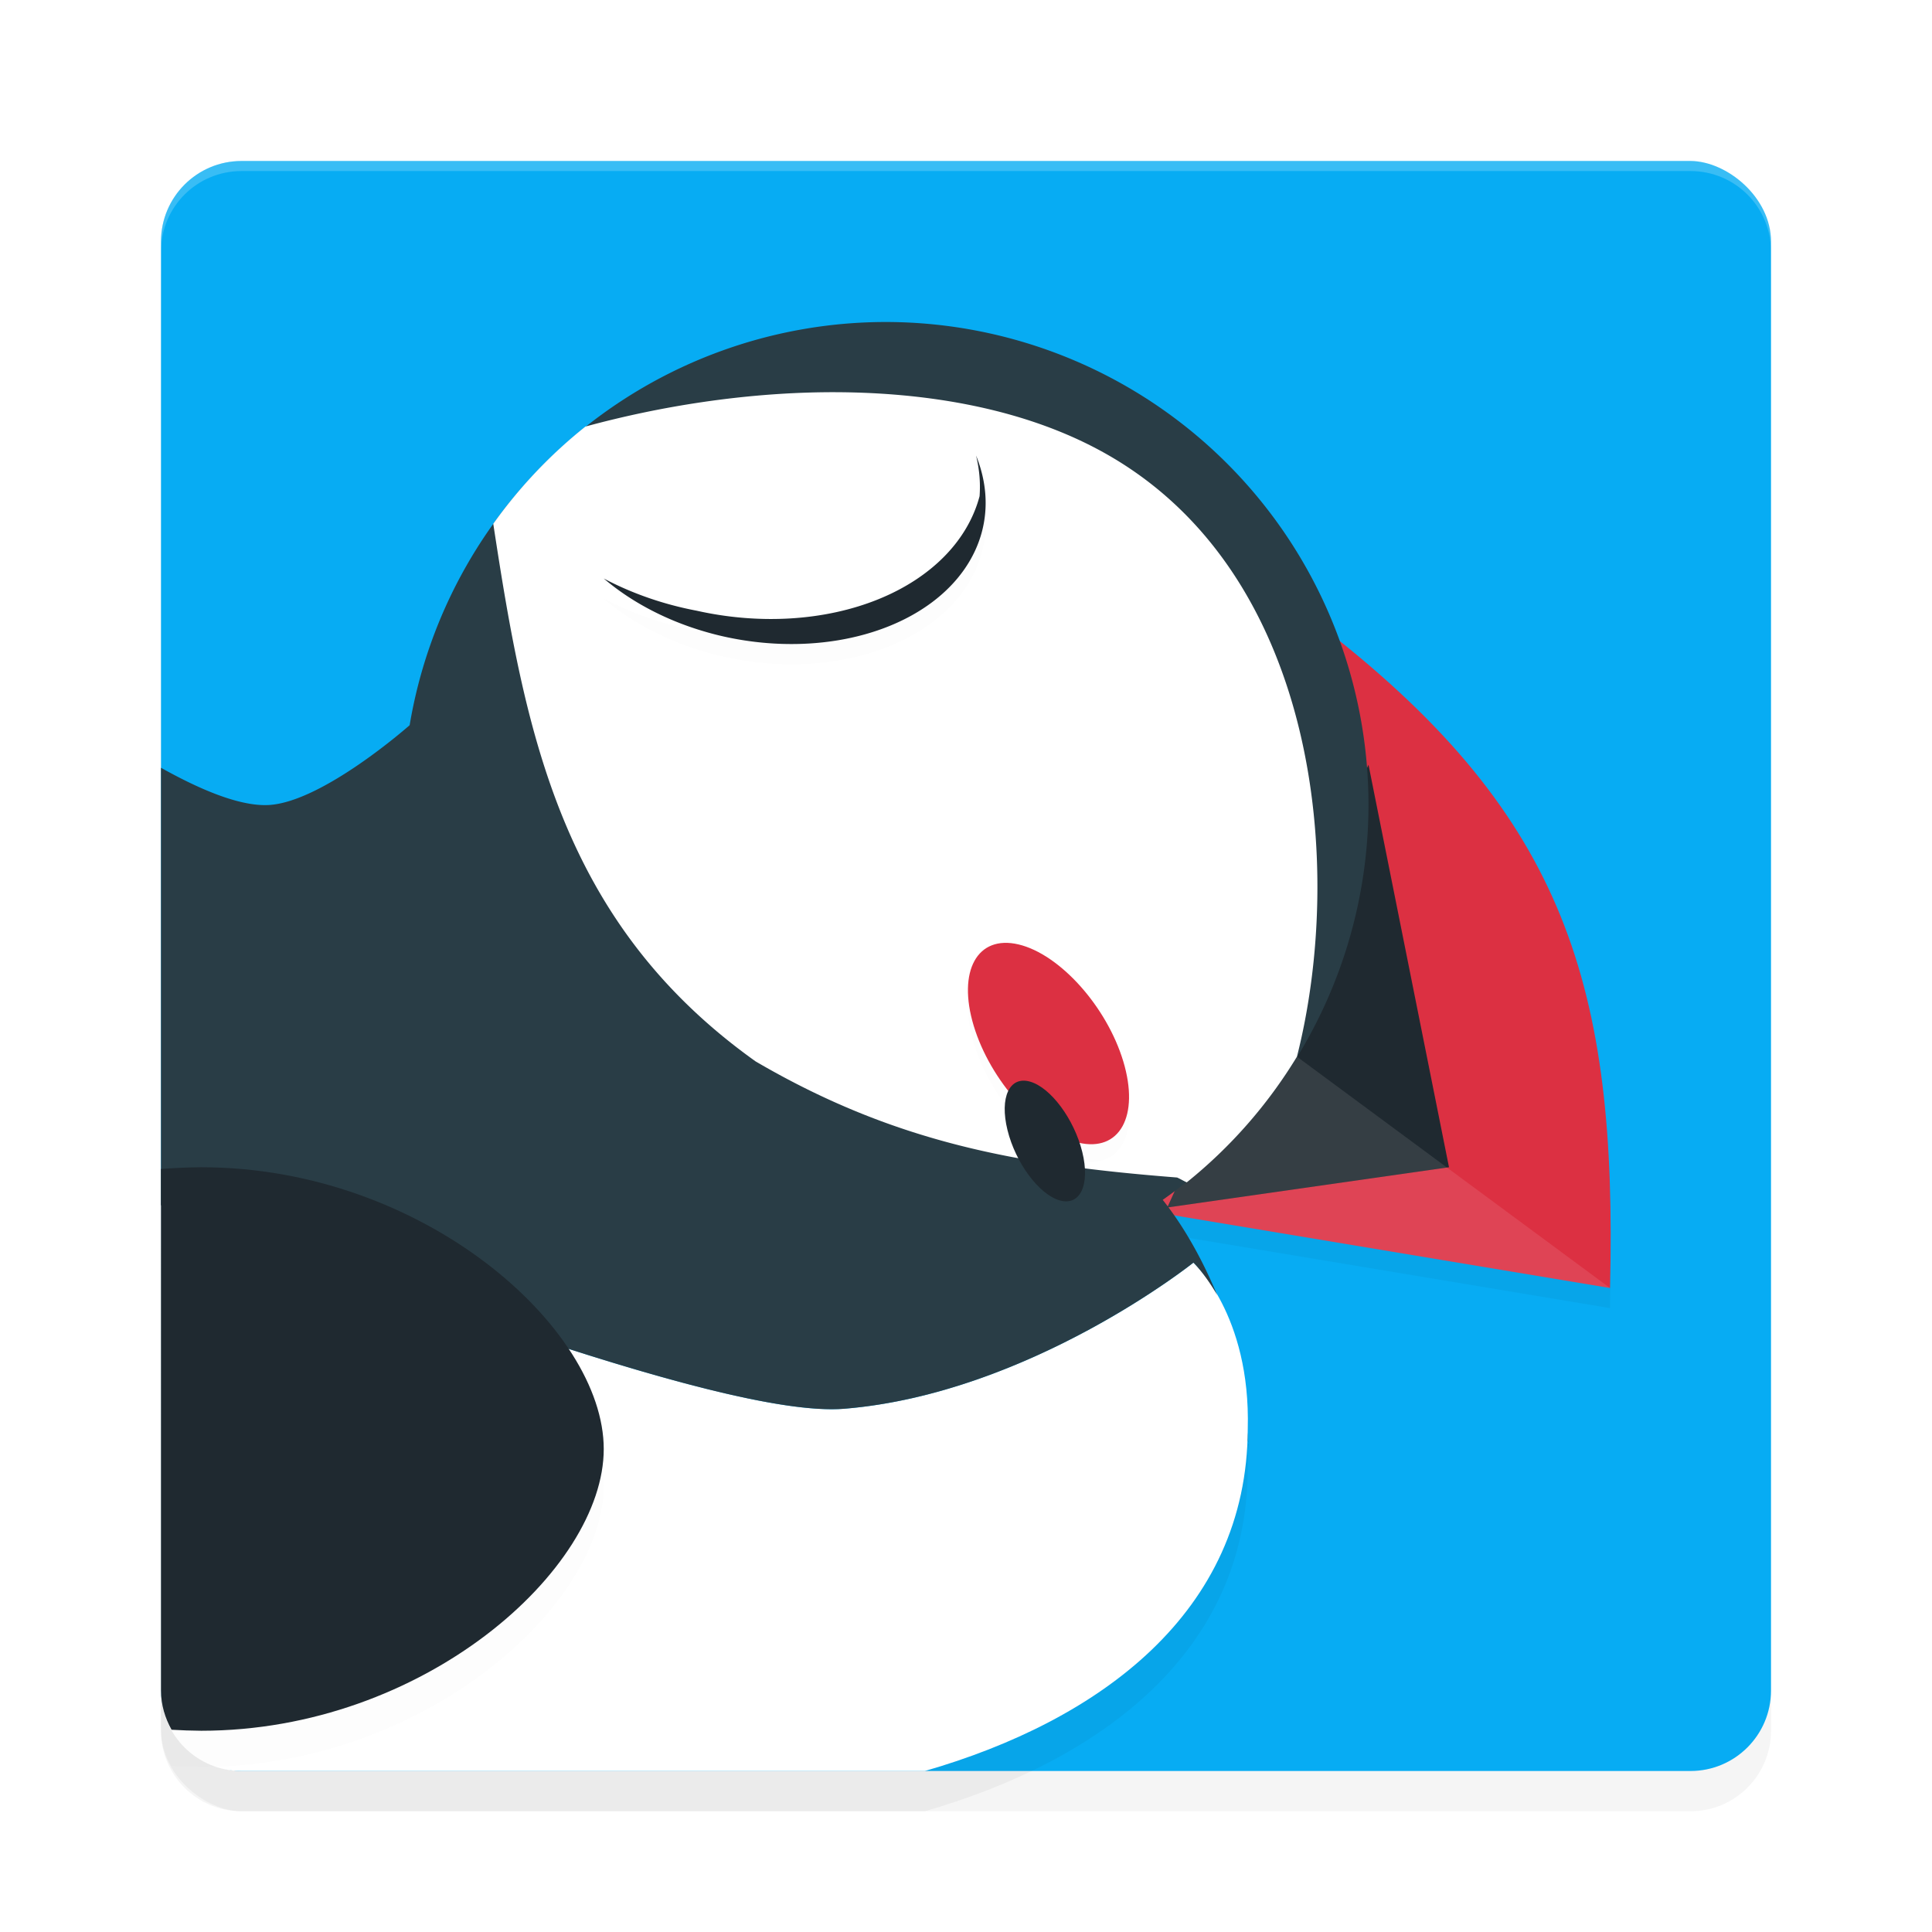 <svg xmlns="http://www.w3.org/2000/svg" id="svg37" width="192" height="192" version="1"><defs><filter style="color-interpolation-filters:sRGB" id="filter886" width="1.1" height="1.1" x=".05" y=".05"><feGaussianBlur stdDeviation="3.2"/></filter><filter style="color-interpolation-filters:sRGB" id="filter906" width="1.07" height="1.14" x=".04" y=".07"><feGaussianBlur stdDeviation="1.64"/></filter><filter style="color-interpolation-filters:sRGB" id="filter922" width="1.08" height="1.06" x=".04" y=".03"><feGaussianBlur stdDeviation=".75"/></filter><filter style="color-interpolation-filters:sRGB" id="filter938" width="1.11" height="1.08" x=".06" y=".04"><feGaussianBlur stdDeviation="1.13"/></filter><filter style="color-interpolation-filters:sRGB" id="filter966" width="1.19" height="1.15" x=".1" y=".07"><feGaussianBlur stdDeviation=".62"/></filter><filter style="color-interpolation-filters:sRGB" id="filter970" width="1.08" height="1.16" x=".04" y=".08"><feGaussianBlur stdDeviation=".62"/></filter></defs><rect style="filter:url(#filter886);opacity:.2;fill:#000" width="160" height="160" x="-180" y="-176" rx="8" ry="8" transform="matrix(0,-1,-1,0,0,0)"/><rect width="160" height="160" x="-176" y="-176" rx="8" ry="8" transform="matrix(0,-1,-1,0,0,0)" style="fill:#07acf3"/><path d="m 118.60,129.48 c 0,0 -16.28,13.01 -34.70,14.52 C 71.37,145.03 31.50,129.08 16,123.76 V 172 c 0,4.43 3.57,8 8,8 H 91.91 C 109.23,175.01 123.95,164.26 124,146 c 0.31,-11.38 -5.40,-16.52 -5.40,-16.52 z" style="filter:url(#filter906);opacity:.2"/><path d="m 118.60,125.48 c 0,0 -16.28,13.01 -34.70,14.52 C 71.37,141.03 31.50,125.08 16,119.76 V 168 c 0,4.43 3.57,8 8,8 H 91.91 C 109.23,171.01 123.95,160.26 124,142 c 0.31,-11.38 -5.40,-16.52 -5.40,-16.52 z" style="fill:#fff"/><path d="M 131.73,97.72 132,64.80 c 23.50,18.38 28.75,35.23 28,65.20 l -48,-8 z" style="filter:url(#filter938);opacity:.2"/><path d="M 131.73,95.72 132,62.80 c 23.50,18.38 28.75,35.23 28,65.20 l -48,-8 z" style="fill:#dc3042"/><path d="m 144,116 -28,4 20,-44 z" style="fill:#1f2930"/><path d="M 128.90,105.02 160,128 112,120 Z" style="opacity:.1;fill:#fff"/><path style="opacity:.2;fill:#fff" d="m 24,16 c -4.43,0 -8,3.57 -8,8 v 1 c 0,-4.43 3.57,-8 8,-8 h 144 c 4.43,0 8,3.57 8,8 v -1 c 0,-4.43 -3.57,-8 -8,-8 z"/><path d="M 88,32 A 48,48 0 0 0 40.71,72.07 C 40.46,72.29 32.03,79.69 26.73,80 23.61,80.18 19.31,78.15 16,76.30 v 43.47 c 15.50,5.31 55.37,21.26 67.90,20.23 18.42,-1.51 34.70,-14.52 34.70,-14.52 0,0 1.13,1.08 2.36,3.22 -2.16,-5.19 -4.39,-8.17 -5.41,-9.46 A 48,48 0 0 0 136,80 48,48 0 0 0 88,32 Z m 35.98,110.39 c 0.00,0.28 0.03,0.54 0.04,0.81 0.02,0.13 0.05,0.26 0.06,0.39 0.00,0.14 0.02,0.28 0.02,0.42 z" style="fill:#293d46"/><path d="m 20,119.59 c -1.34,0.01 -2.67,0.07 -4,0.17 v 51.83 c 0,1.43 0.40,2.74 1.05,3.90 0.98,0.06 1.97,0.09 2.95,0.10 22.09,0 40,-16 40,-28 0,-12 -17.91,-28 -40,-28.00 z" style="filter:url(#filter922);opacity:.1"/><path d="m 20,116 c -1.34,0.01 -2.67,0.07 -4,0.17 V 168 c 0,1.43 0.40,2.74 1.05,3.90 0.98,0.06 1.97,0.09 2.95,0.10 22.09,0 40,-16 40,-28 0,-12 -17.91,-28 -40,-28 z" style="fill:#1f2930"/><path d="m 81.95,38.98 c -8.07,0.09 -16.28,1.37 -23.77,3.41 a 48,48 0 0 0 -9.16,9.66 c 3.17,20.77 6.72,39.63 26.07,53.43 13.94,8.15 26.31,10.32 41.89,11.54 0.36,0.16 0.62,0.33 0.96,0.48 a 48,48 0 0 0 10.95,-12.49 C 133.69,86.04 130.95,57.24 110.21,45.27 102.28,40.69 92.24,38.88 81.95,38.98 Z" style="fill:#fff"/><path d="m 97.00,47.27 a 24.29,17.25 10.37 0 1 0.35,4.04 24.29,17.25 10.37 0 1 -28.12,11.38 A 24.29,17.25 10.37 0 1 60,59.49 22.18,15.75 10.37 0 0 71.90,65.25 22.18,15.75 10.37 0 0 97.58,54.85 22.18,15.75 10.37 0 0 97.00,47.27 Z" style="filter:url(#filter970);opacity:.1"/><ellipse cx="80.35" cy="90.59" rx="7.66" ry="10.26" transform="matrix(0.97,0.23,0.29,0.96,0,0)" style="filter:url(#filter966);opacity:.1"/><ellipse cx="80.92" cy="88.64" rx="7.66" ry="10.26" transform="matrix(0.97,0.23,0.29,0.96,0,0)" style="fill:#dc3042"/><ellipse cx="85.08" cy="92.34" rx="3.87" ry="6.08" transform="matrix(0.96,0.28,0.24,0.97,0,0)" style="fill:#1f2930"/><path d="m 97.00,45.27 a 24.29,17.25 10.37 0 1 0.35,4.04 24.29,17.25 10.37 0 1 -28.12,11.38 A 24.29,17.25 10.37 0 1 60,57.49 22.18,15.75 10.37 0 0 71.90,63.25 22.18,15.75 10.37 0 0 97.58,52.85 22.18,15.75 10.37 0 0 97.00,45.27 Z" style="fill:#1f2930"/></svg>